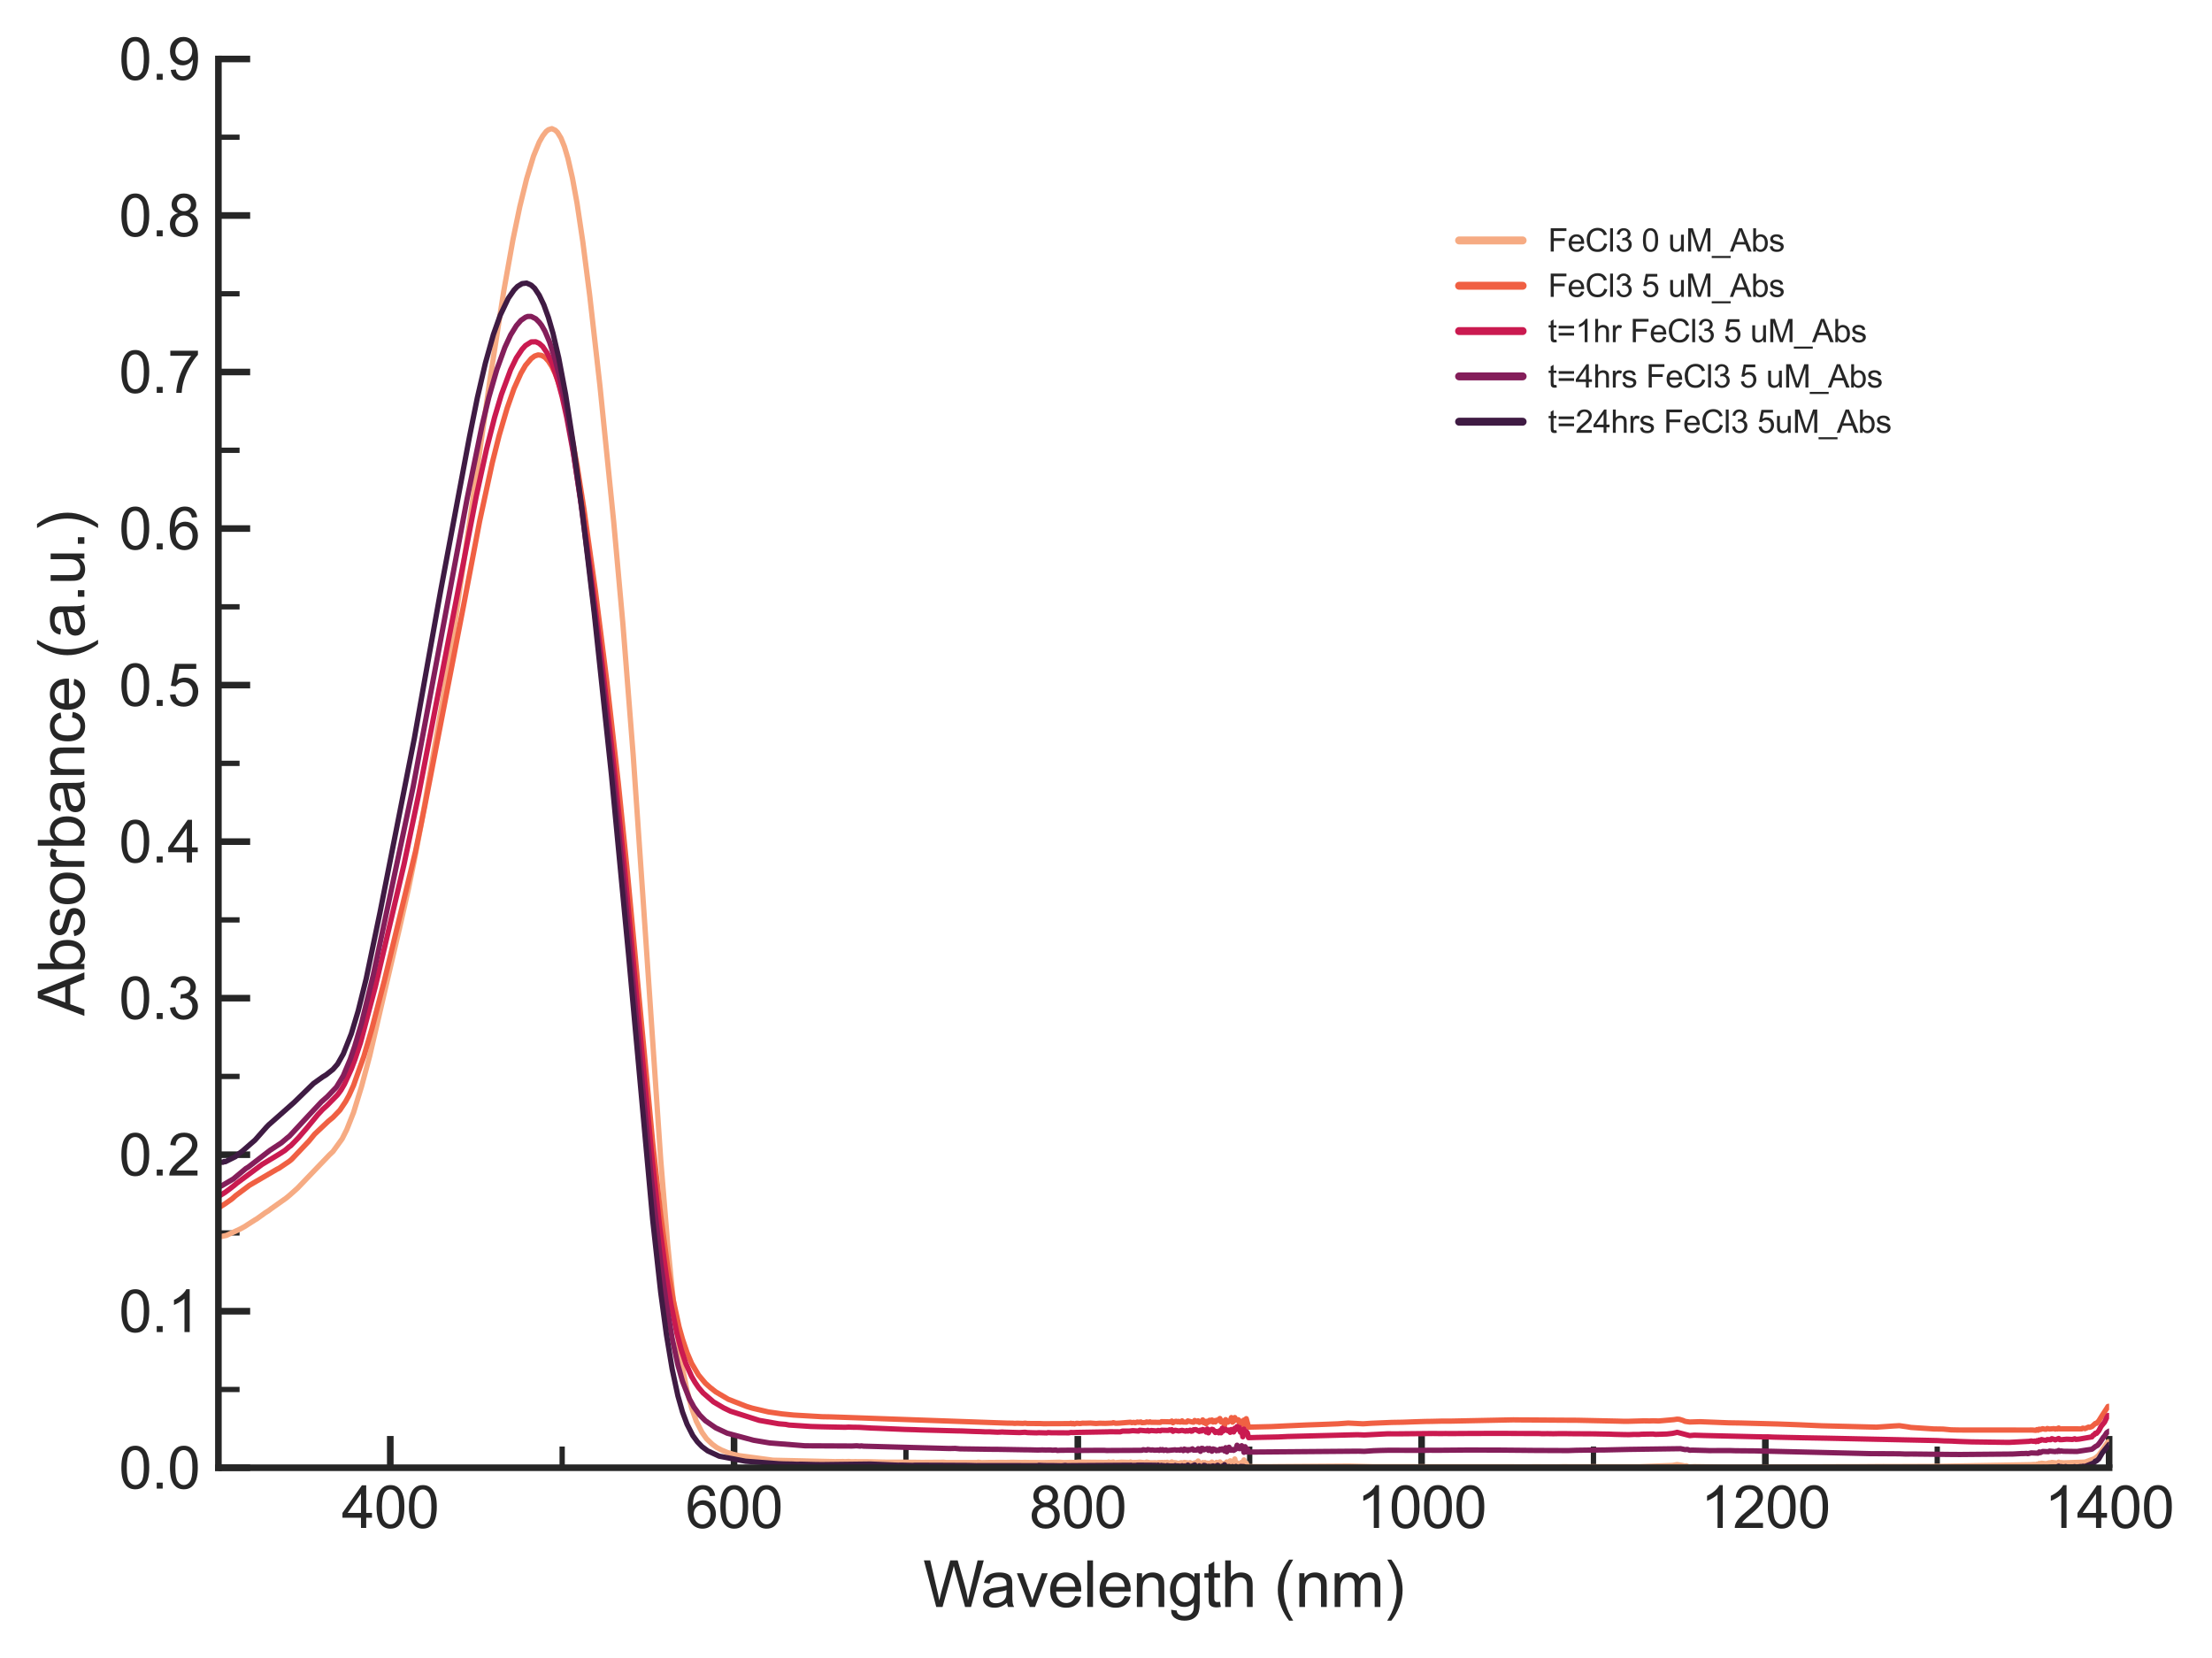 <?xml version="1.0" encoding="utf-8" standalone="no"?>
<!DOCTYPE svg PUBLIC "-//W3C//DTD SVG 1.1//EN"
  "http://www.w3.org/Graphics/SVG/1.1/DTD/svg11.dtd">
<svg xmlns:xlink="http://www.w3.org/1999/xlink" width="417.805pt" height="313.27pt" viewBox="0 0 417.805 313.27" xmlns="http://www.w3.org/2000/svg" version="1.1">
 <defs>
  <style type="text/css">*{stroke-linejoin: round; stroke-linecap: butt}</style>
 </defs>
 <g id="figure_1">
  <g id="patch_1">
   <path d="M 0 313.27 
L 417.805 313.27 
L 417.805 0 
L 0 0 
z
" style="fill: #ffffff"/>
  </g>
  <g id="axes_1">
   <g id="patch_2">
    <path d="M 41.251 277.249 
L 398.371 277.249 
L 398.371 11.137 
L 41.251 11.137 
z
" style="fill: #ffffff"/>
   </g>
   <g id="matplotlib.axis_1">
    <g id="xtick_1">
     <g id="line2d_1">
      <defs>
       <path id="mcf32dcc761" d="M 0 0 
L 0 -6 
" style="stroke: #262626; stroke-width: 1.25"/>
      </defs>
      <g>
       <use xlink:href="#mcf32dcc761" x="73.717" y="277.249" style="fill: #262626; stroke: #262626; stroke-width: 1.25"/>
      </g>
     </g>
     <g id="text_1">
      <!-- 400 -->
      <g style="fill: #262626" transform="translate(64.541 288.622) scale(0.11 -0.11)">
       <defs>
        <path id="ArialMT-34" d="M 2069 0 
L 2069 1097 
L 81 1097 
L 81 1613 
L 2172 4581 
L 2631 4581 
L 2631 1613 
L 3250 1613 
L 3250 1097 
L 2631 1097 
L 2631 0 
L 2069 0 
z
M 2069 1613 
L 2069 3678 
L 634 1613 
L 2069 1613 
z
" transform="scale(0.016)"/>
        <path id="ArialMT-30" d="M 266 2259 
Q 266 3072 433 3567 
Q 600 4063 929 4331 
Q 1259 4600 1759 4600 
Q 2128 4600 2406 4451 
Q 2684 4303 2865 4023 
Q 3047 3744 3150 3342 
Q 3253 2941 3253 2259 
Q 3253 1453 3087 958 
Q 2922 463 2592 192 
Q 2263 -78 1759 -78 
Q 1097 -78 719 397 
Q 266 969 266 2259 
z
M 844 2259 
Q 844 1131 1108 757 
Q 1372 384 1759 384 
Q 2147 384 2411 759 
Q 2675 1134 2675 2259 
Q 2675 3391 2411 3762 
Q 2147 4134 1753 4134 
Q 1366 4134 1134 3806 
Q 844 3388 844 2259 
z
" transform="scale(0.016)"/>
       </defs>
       <use xlink:href="#ArialMT-34"/>
       <use xlink:href="#ArialMT-30" x="55.615"/>
       <use xlink:href="#ArialMT-30" x="111.23"/>
      </g>
     </g>
    </g>
    <g id="xtick_2">
     <g id="line2d_2">
      <g>
       <use xlink:href="#mcf32dcc761" x="138.648" y="277.249" style="fill: #262626; stroke: #262626; stroke-width: 1.25"/>
      </g>
     </g>
     <g id="text_2">
      <!-- 600 -->
      <g style="fill: #262626" transform="translate(129.472 288.622) scale(0.11 -0.11)">
       <defs>
        <path id="ArialMT-36" d="M 3184 3459 
L 2625 3416 
Q 2550 3747 2413 3897 
Q 2184 4138 1850 4138 
Q 1581 4138 1378 3988 
Q 1113 3794 959 3422 
Q 806 3050 800 2363 
Q 1003 2672 1297 2822 
Q 1591 2972 1913 2972 
Q 2475 2972 2870 2558 
Q 3266 2144 3266 1488 
Q 3266 1056 3080 686 
Q 2894 316 2569 119 
Q 2244 -78 1831 -78 
Q 1128 -78 684 439 
Q 241 956 241 2144 
Q 241 3472 731 4075 
Q 1159 4600 1884 4600 
Q 2425 4600 2770 4297 
Q 3116 3994 3184 3459 
z
M 888 1484 
Q 888 1194 1011 928 
Q 1134 663 1356 523 
Q 1578 384 1822 384 
Q 2178 384 2434 671 
Q 2691 959 2691 1453 
Q 2691 1928 2437 2201 
Q 2184 2475 1800 2475 
Q 1419 2475 1153 2201 
Q 888 1928 888 1484 
z
" transform="scale(0.016)"/>
       </defs>
       <use xlink:href="#ArialMT-36"/>
       <use xlink:href="#ArialMT-30" x="55.615"/>
       <use xlink:href="#ArialMT-30" x="111.23"/>
      </g>
     </g>
    </g>
    <g id="xtick_3">
     <g id="line2d_3">
      <g>
       <use xlink:href="#mcf32dcc761" x="203.579" y="277.249" style="fill: #262626; stroke: #262626; stroke-width: 1.25"/>
      </g>
     </g>
     <g id="text_3">
      <!-- 800 -->
      <g style="fill: #262626" transform="translate(194.403 288.622) scale(0.11 -0.11)">
       <defs>
        <path id="ArialMT-38" d="M 1131 2484 
Q 781 2613 612 2850 
Q 444 3088 444 3419 
Q 444 3919 803 4259 
Q 1163 4600 1759 4600 
Q 2359 4600 2725 4251 
Q 3091 3903 3091 3403 
Q 3091 3084 2923 2848 
Q 2756 2613 2416 2484 
Q 2838 2347 3058 2040 
Q 3278 1734 3278 1309 
Q 3278 722 2862 322 
Q 2447 -78 1769 -78 
Q 1091 -78 675 323 
Q 259 725 259 1325 
Q 259 1772 486 2073 
Q 713 2375 1131 2484 
z
M 1019 3438 
Q 1019 3113 1228 2906 
Q 1438 2700 1772 2700 
Q 2097 2700 2305 2904 
Q 2513 3109 2513 3406 
Q 2513 3716 2298 3927 
Q 2084 4138 1766 4138 
Q 1444 4138 1231 3931 
Q 1019 3725 1019 3438 
z
M 838 1322 
Q 838 1081 952 856 
Q 1066 631 1291 507 
Q 1516 384 1775 384 
Q 2178 384 2440 643 
Q 2703 903 2703 1303 
Q 2703 1709 2433 1975 
Q 2163 2241 1756 2241 
Q 1359 2241 1098 1978 
Q 838 1716 838 1322 
z
" transform="scale(0.016)"/>
       </defs>
       <use xlink:href="#ArialMT-38"/>
       <use xlink:href="#ArialMT-30" x="55.615"/>
       <use xlink:href="#ArialMT-30" x="111.23"/>
      </g>
     </g>
    </g>
    <g id="xtick_4">
     <g id="line2d_4">
      <g>
       <use xlink:href="#mcf32dcc761" x="268.509" y="277.249" style="fill: #262626; stroke: #262626; stroke-width: 1.25"/>
      </g>
     </g>
     <g id="text_4">
      <!-- 1000 -->
      <g style="fill: #262626" transform="translate(256.275 288.622) scale(0.11 -0.11)">
       <defs>
        <path id="ArialMT-31" d="M 2384 0 
L 1822 0 
L 1822 3584 
Q 1619 3391 1289 3197 
Q 959 3003 697 2906 
L 697 3450 
Q 1169 3672 1522 3987 
Q 1875 4303 2022 4600 
L 2384 4600 
L 2384 0 
z
" transform="scale(0.016)"/>
       </defs>
       <use xlink:href="#ArialMT-31"/>
       <use xlink:href="#ArialMT-30" x="55.615"/>
       <use xlink:href="#ArialMT-30" x="111.23"/>
       <use xlink:href="#ArialMT-30" x="166.846"/>
      </g>
     </g>
    </g>
    <g id="xtick_5">
     <g id="line2d_5">
      <g>
       <use xlink:href="#mcf32dcc761" x="333.44" y="277.249" style="fill: #262626; stroke: #262626; stroke-width: 1.25"/>
      </g>
     </g>
     <g id="text_5">
      <!-- 1200 -->
      <g style="fill: #262626" transform="translate(321.206 288.622) scale(0.11 -0.11)">
       <defs>
        <path id="ArialMT-32" d="M 3222 541 
L 3222 0 
L 194 0 
Q 188 203 259 391 
Q 375 700 629 1000 
Q 884 1300 1366 1694 
Q 2113 2306 2375 2664 
Q 2638 3022 2638 3341 
Q 2638 3675 2398 3904 
Q 2159 4134 1775 4134 
Q 1369 4134 1125 3890 
Q 881 3647 878 3216 
L 300 3275 
Q 359 3922 746 4261 
Q 1134 4600 1788 4600 
Q 2447 4600 2831 4234 
Q 3216 3869 3216 3328 
Q 3216 3053 3103 2787 
Q 2991 2522 2730 2228 
Q 2469 1934 1863 1422 
Q 1356 997 1212 845 
Q 1069 694 975 541 
L 3222 541 
z
" transform="scale(0.016)"/>
       </defs>
       <use xlink:href="#ArialMT-31"/>
       <use xlink:href="#ArialMT-32" x="55.615"/>
       <use xlink:href="#ArialMT-30" x="111.23"/>
       <use xlink:href="#ArialMT-30" x="166.846"/>
      </g>
     </g>
    </g>
    <g id="xtick_6">
     <g id="line2d_6">
      <g>
       <use xlink:href="#mcf32dcc761" x="398.371" y="277.249" style="fill: #262626; stroke: #262626; stroke-width: 1.25"/>
      </g>
     </g>
     <g id="text_6">
      <!-- 1400 -->
      <g style="fill: #262626" transform="translate(386.137 288.622) scale(0.11 -0.11)">
       <use xlink:href="#ArialMT-31"/>
       <use xlink:href="#ArialMT-34" x="55.615"/>
       <use xlink:href="#ArialMT-30" x="111.23"/>
       <use xlink:href="#ArialMT-30" x="166.846"/>
      </g>
     </g>
    </g>
    <g id="xtick_7">
     <g id="line2d_7">
      <defs>
       <path id="mcc8da23675" d="M 0 0 
L 0 -4 
" style="stroke: #262626"/>
      </defs>
      <g>
       <use xlink:href="#mcc8da23675" x="106.182" y="277.249" style="fill: #262626; stroke: #262626"/>
      </g>
     </g>
    </g>
    <g id="xtick_8">
     <g id="line2d_8">
      <g>
       <use xlink:href="#mcc8da23675" x="171.113" y="277.249" style="fill: #262626; stroke: #262626"/>
      </g>
     </g>
    </g>
    <g id="xtick_9">
     <g id="line2d_9">
      <g>
       <use xlink:href="#mcc8da23675" x="236.044" y="277.249" style="fill: #262626; stroke: #262626"/>
      </g>
     </g>
    </g>
    <g id="xtick_10">
     <g id="line2d_10">
      <g>
       <use xlink:href="#mcc8da23675" x="300.975" y="277.249" style="fill: #262626; stroke: #262626"/>
      </g>
     </g>
    </g>
    <g id="xtick_11">
     <g id="line2d_11">
      <g>
       <use xlink:href="#mcc8da23675" x="365.906" y="277.249" style="fill: #262626; stroke: #262626"/>
      </g>
     </g>
    </g>
    <g id="text_7">
     <!-- Wavelength (nm) -->
     <g style="fill: #262626" transform="translate(174.357 303.544) scale(0.12 -0.12)">
      <defs>
       <path id="ArialMT-57" d="M 1294 0 
L 78 4581 
L 700 4581 
L 1397 1578 
Q 1509 1106 1591 641 
Q 1766 1375 1797 1488 
L 2669 4581 
L 3400 4581 
L 4056 2263 
Q 4303 1400 4413 641 
Q 4500 1075 4641 1638 
L 5359 4581 
L 5969 4581 
L 4713 0 
L 4128 0 
L 3163 3491 
Q 3041 3928 3019 4028 
Q 2947 3713 2884 3491 
L 1913 0 
L 1294 0 
z
" transform="scale(0.016)"/>
       <path id="ArialMT-61" d="M 2588 409 
Q 2275 144 1986 34 
Q 1697 -75 1366 -75 
Q 819 -75 525 192 
Q 231 459 231 875 
Q 231 1119 342 1320 
Q 453 1522 633 1644 
Q 813 1766 1038 1828 
Q 1203 1872 1538 1913 
Q 2219 1994 2541 2106 
Q 2544 2222 2544 2253 
Q 2544 2597 2384 2738 
Q 2169 2928 1744 2928 
Q 1347 2928 1158 2789 
Q 969 2650 878 2297 
L 328 2372 
Q 403 2725 575 2942 
Q 747 3159 1072 3276 
Q 1397 3394 1825 3394 
Q 2250 3394 2515 3294 
Q 2781 3194 2906 3042 
Q 3031 2891 3081 2659 
Q 3109 2516 3109 2141 
L 3109 1391 
Q 3109 606 3145 398 
Q 3181 191 3288 0 
L 2700 0 
Q 2613 175 2588 409 
z
M 2541 1666 
Q 2234 1541 1622 1453 
Q 1275 1403 1131 1340 
Q 988 1278 909 1158 
Q 831 1038 831 891 
Q 831 666 1001 516 
Q 1172 366 1500 366 
Q 1825 366 2078 508 
Q 2331 650 2450 897 
Q 2541 1088 2541 1459 
L 2541 1666 
z
" transform="scale(0.016)"/>
       <path id="ArialMT-76" d="M 1344 0 
L 81 3319 
L 675 3319 
L 1388 1331 
Q 1503 1009 1600 663 
Q 1675 925 1809 1294 
L 2547 3319 
L 3125 3319 
L 1869 0 
L 1344 0 
z
" transform="scale(0.016)"/>
       <path id="ArialMT-65" d="M 2694 1069 
L 3275 997 
Q 3138 488 2766 206 
Q 2394 -75 1816 -75 
Q 1088 -75 661 373 
Q 234 822 234 1631 
Q 234 2469 665 2931 
Q 1097 3394 1784 3394 
Q 2450 3394 2872 2941 
Q 3294 2488 3294 1666 
Q 3294 1616 3291 1516 
L 816 1516 
Q 847 969 1125 678 
Q 1403 388 1819 388 
Q 2128 388 2347 550 
Q 2566 713 2694 1069 
z
M 847 1978 
L 2700 1978 
Q 2663 2397 2488 2606 
Q 2219 2931 1791 2931 
Q 1403 2931 1139 2672 
Q 875 2413 847 1978 
z
" transform="scale(0.016)"/>
       <path id="ArialMT-6c" d="M 409 0 
L 409 4581 
L 972 4581 
L 972 0 
L 409 0 
z
" transform="scale(0.016)"/>
       <path id="ArialMT-6e" d="M 422 0 
L 422 3319 
L 928 3319 
L 928 2847 
Q 1294 3394 1984 3394 
Q 2284 3394 2536 3286 
Q 2788 3178 2913 3003 
Q 3038 2828 3088 2588 
Q 3119 2431 3119 2041 
L 3119 0 
L 2556 0 
L 2556 2019 
Q 2556 2363 2490 2533 
Q 2425 2703 2258 2804 
Q 2091 2906 1866 2906 
Q 1506 2906 1245 2678 
Q 984 2450 984 1813 
L 984 0 
L 422 0 
z
" transform="scale(0.016)"/>
       <path id="ArialMT-67" d="M 319 -275 
L 866 -356 
Q 900 -609 1056 -725 
Q 1266 -881 1628 -881 
Q 2019 -881 2231 -725 
Q 2444 -569 2519 -288 
Q 2563 -116 2559 434 
Q 2191 0 1641 0 
Q 956 0 581 494 
Q 206 988 206 1678 
Q 206 2153 378 2554 
Q 550 2956 876 3175 
Q 1203 3394 1644 3394 
Q 2231 3394 2613 2919 
L 2613 3319 
L 3131 3319 
L 3131 450 
Q 3131 -325 2973 -648 
Q 2816 -972 2473 -1159 
Q 2131 -1347 1631 -1347 
Q 1038 -1347 672 -1080 
Q 306 -813 319 -275 
z
M 784 1719 
Q 784 1066 1043 766 
Q 1303 466 1694 466 
Q 2081 466 2343 764 
Q 2606 1063 2606 1700 
Q 2606 2309 2336 2618 
Q 2066 2928 1684 2928 
Q 1309 2928 1046 2623 
Q 784 2319 784 1719 
z
" transform="scale(0.016)"/>
       <path id="ArialMT-74" d="M 1650 503 
L 1731 6 
Q 1494 -44 1306 -44 
Q 1000 -44 831 53 
Q 663 150 594 308 
Q 525 466 525 972 
L 525 2881 
L 113 2881 
L 113 3319 
L 525 3319 
L 525 4141 
L 1084 4478 
L 1084 3319 
L 1650 3319 
L 1650 2881 
L 1084 2881 
L 1084 941 
Q 1084 700 1114 631 
Q 1144 563 1211 522 
Q 1278 481 1403 481 
Q 1497 481 1650 503 
z
" transform="scale(0.016)"/>
       <path id="ArialMT-68" d="M 422 0 
L 422 4581 
L 984 4581 
L 984 2938 
Q 1378 3394 1978 3394 
Q 2347 3394 2619 3248 
Q 2891 3103 3008 2847 
Q 3125 2591 3125 2103 
L 3125 0 
L 2563 0 
L 2563 2103 
Q 2563 2525 2380 2717 
Q 2197 2909 1863 2909 
Q 1613 2909 1392 2779 
Q 1172 2650 1078 2428 
Q 984 2206 984 1816 
L 984 0 
L 422 0 
z
" transform="scale(0.016)"/>
       <path id="ArialMT-20" transform="scale(0.016)"/>
       <path id="ArialMT-28" d="M 1497 -1347 
Q 1031 -759 709 28 
Q 388 816 388 1659 
Q 388 2403 628 3084 
Q 909 3875 1497 4659 
L 1900 4659 
Q 1522 4009 1400 3731 
Q 1209 3300 1100 2831 
Q 966 2247 966 1656 
Q 966 153 1900 -1347 
L 1497 -1347 
z
" transform="scale(0.016)"/>
       <path id="ArialMT-6d" d="M 422 0 
L 422 3319 
L 925 3319 
L 925 2853 
Q 1081 3097 1340 3245 
Q 1600 3394 1931 3394 
Q 2300 3394 2536 3241 
Q 2772 3088 2869 2813 
Q 3263 3394 3894 3394 
Q 4388 3394 4653 3120 
Q 4919 2847 4919 2278 
L 4919 0 
L 4359 0 
L 4359 2091 
Q 4359 2428 4304 2576 
Q 4250 2725 4106 2815 
Q 3963 2906 3769 2906 
Q 3419 2906 3187 2673 
Q 2956 2441 2956 1928 
L 2956 0 
L 2394 0 
L 2394 2156 
Q 2394 2531 2256 2718 
Q 2119 2906 1806 2906 
Q 1569 2906 1367 2781 
Q 1166 2656 1075 2415 
Q 984 2175 984 1722 
L 984 0 
L 422 0 
z
" transform="scale(0.016)"/>
       <path id="ArialMT-29" d="M 791 -1347 
L 388 -1347 
Q 1322 153 1322 1656 
Q 1322 2244 1188 2822 
Q 1081 3291 891 3722 
Q 769 4003 388 4659 
L 791 4659 
Q 1378 3875 1659 3084 
Q 1900 2403 1900 1659 
Q 1900 816 1576 28 
Q 1253 -759 791 -1347 
z
" transform="scale(0.016)"/>
      </defs>
      <use xlink:href="#ArialMT-57"/>
      <use xlink:href="#ArialMT-61" x="90.635"/>
      <use xlink:href="#ArialMT-76" x="146.25"/>
      <use xlink:href="#ArialMT-65" x="196.25"/>
      <use xlink:href="#ArialMT-6c" x="251.865"/>
      <use xlink:href="#ArialMT-65" x="274.082"/>
      <use xlink:href="#ArialMT-6e" x="329.697"/>
      <use xlink:href="#ArialMT-67" x="385.312"/>
      <use xlink:href="#ArialMT-74" x="440.928"/>
      <use xlink:href="#ArialMT-68" x="468.711"/>
      <use xlink:href="#ArialMT-20" x="524.326"/>
      <use xlink:href="#ArialMT-28" x="552.109"/>
      <use xlink:href="#ArialMT-6e" x="585.41"/>
      <use xlink:href="#ArialMT-6d" x="641.025"/>
      <use xlink:href="#ArialMT-29" x="724.326"/>
     </g>
    </g>
   </g>
   <g id="matplotlib.axis_2">
    <g id="ytick_1">
     <g id="line2d_12">
      <defs>
       <path id="m4f695e20c9" d="M 0 0 
L 6 0 
" style="stroke: #262626; stroke-width: 1.25"/>
      </defs>
      <g>
       <use xlink:href="#m4f695e20c9" x="41.251" y="277.249" style="fill: #262626; stroke: #262626; stroke-width: 1.25"/>
      </g>
     </g>
     <g id="text_8">
      <!-- 0.0 -->
      <g style="fill: #262626" transform="translate(22.461 281.186) scale(0.11 -0.11)">
       <defs>
        <path id="ArialMT-2e" d="M 581 0 
L 581 641 
L 1222 641 
L 1222 0 
L 581 0 
z
" transform="scale(0.016)"/>
       </defs>
       <use xlink:href="#ArialMT-30"/>
       <use xlink:href="#ArialMT-2e" x="55.615"/>
       <use xlink:href="#ArialMT-30" x="83.398"/>
      </g>
     </g>
    </g>
    <g id="ytick_2">
     <g id="line2d_13">
      <g>
       <use xlink:href="#m4f695e20c9" x="41.251" y="247.681" style="fill: #262626; stroke: #262626; stroke-width: 1.25"/>
      </g>
     </g>
     <g id="text_9">
      <!-- 0.1 -->
      <g style="fill: #262626" transform="translate(22.461 251.618) scale(0.11 -0.11)">
       <use xlink:href="#ArialMT-30"/>
       <use xlink:href="#ArialMT-2e" x="55.615"/>
       <use xlink:href="#ArialMT-31" x="83.398"/>
      </g>
     </g>
    </g>
    <g id="ytick_3">
     <g id="line2d_14">
      <g>
       <use xlink:href="#m4f695e20c9" x="41.251" y="218.113" style="fill: #262626; stroke: #262626; stroke-width: 1.25"/>
      </g>
     </g>
     <g id="text_10">
      <!-- 0.2 -->
      <g style="fill: #262626" transform="translate(22.461 222.05) scale(0.11 -0.11)">
       <use xlink:href="#ArialMT-30"/>
       <use xlink:href="#ArialMT-2e" x="55.615"/>
       <use xlink:href="#ArialMT-32" x="83.398"/>
      </g>
     </g>
    </g>
    <g id="ytick_4">
     <g id="line2d_15">
      <g>
       <use xlink:href="#m4f695e20c9" x="41.251" y="188.545" style="fill: #262626; stroke: #262626; stroke-width: 1.25"/>
      </g>
     </g>
     <g id="text_11">
      <!-- 0.3 -->
      <g style="fill: #262626" transform="translate(22.461 192.482) scale(0.11 -0.11)">
       <defs>
        <path id="ArialMT-33" d="M 269 1209 
L 831 1284 
Q 928 806 1161 595 
Q 1394 384 1728 384 
Q 2125 384 2398 659 
Q 2672 934 2672 1341 
Q 2672 1728 2419 1979 
Q 2166 2231 1775 2231 
Q 1616 2231 1378 2169 
L 1441 2663 
Q 1497 2656 1531 2656 
Q 1891 2656 2178 2843 
Q 2466 3031 2466 3422 
Q 2466 3731 2256 3934 
Q 2047 4138 1716 4138 
Q 1388 4138 1169 3931 
Q 950 3725 888 3313 
L 325 3413 
Q 428 3978 793 4289 
Q 1159 4600 1703 4600 
Q 2078 4600 2393 4439 
Q 2709 4278 2876 4000 
Q 3044 3722 3044 3409 
Q 3044 3113 2884 2869 
Q 2725 2625 2413 2481 
Q 2819 2388 3044 2092 
Q 3269 1797 3269 1353 
Q 3269 753 2831 336 
Q 2394 -81 1725 -81 
Q 1122 -81 723 278 
Q 325 638 269 1209 
z
" transform="scale(0.016)"/>
       </defs>
       <use xlink:href="#ArialMT-30"/>
       <use xlink:href="#ArialMT-2e" x="55.615"/>
       <use xlink:href="#ArialMT-33" x="83.398"/>
      </g>
     </g>
    </g>
    <g id="ytick_5">
     <g id="line2d_16">
      <g>
       <use xlink:href="#m4f695e20c9" x="41.251" y="158.977" style="fill: #262626; stroke: #262626; stroke-width: 1.25"/>
      </g>
     </g>
     <g id="text_12">
      <!-- 0.4 -->
      <g style="fill: #262626" transform="translate(22.461 162.914) scale(0.11 -0.11)">
       <use xlink:href="#ArialMT-30"/>
       <use xlink:href="#ArialMT-2e" x="55.615"/>
       <use xlink:href="#ArialMT-34" x="83.398"/>
      </g>
     </g>
    </g>
    <g id="ytick_6">
     <g id="line2d_17">
      <g>
       <use xlink:href="#m4f695e20c9" x="41.251" y="129.409" style="fill: #262626; stroke: #262626; stroke-width: 1.25"/>
      </g>
     </g>
     <g id="text_13">
      <!-- 0.5 -->
      <g style="fill: #262626" transform="translate(22.461 133.346) scale(0.11 -0.11)">
       <defs>
        <path id="ArialMT-35" d="M 266 1200 
L 856 1250 
Q 922 819 1161 601 
Q 1400 384 1738 384 
Q 2144 384 2425 690 
Q 2706 997 2706 1503 
Q 2706 1984 2436 2262 
Q 2166 2541 1728 2541 
Q 1456 2541 1237 2417 
Q 1019 2294 894 2097 
L 366 2166 
L 809 4519 
L 3088 4519 
L 3088 3981 
L 1259 3981 
L 1013 2750 
Q 1425 3038 1878 3038 
Q 2478 3038 2890 2622 
Q 3303 2206 3303 1553 
Q 3303 931 2941 478 
Q 2500 -78 1738 -78 
Q 1113 -78 717 272 
Q 322 622 266 1200 
z
" transform="scale(0.016)"/>
       </defs>
       <use xlink:href="#ArialMT-30"/>
       <use xlink:href="#ArialMT-2e" x="55.615"/>
       <use xlink:href="#ArialMT-35" x="83.398"/>
      </g>
     </g>
    </g>
    <g id="ytick_7">
     <g id="line2d_18">
      <g>
       <use xlink:href="#m4f695e20c9" x="41.251" y="99.841" style="fill: #262626; stroke: #262626; stroke-width: 1.25"/>
      </g>
     </g>
     <g id="text_14">
      <!-- 0.6 -->
      <g style="fill: #262626" transform="translate(22.461 103.778) scale(0.11 -0.11)">
       <use xlink:href="#ArialMT-30"/>
       <use xlink:href="#ArialMT-2e" x="55.615"/>
       <use xlink:href="#ArialMT-36" x="83.398"/>
      </g>
     </g>
    </g>
    <g id="ytick_8">
     <g id="line2d_19">
      <g>
       <use xlink:href="#m4f695e20c9" x="41.251" y="70.273" style="fill: #262626; stroke: #262626; stroke-width: 1.25"/>
      </g>
     </g>
     <g id="text_15">
      <!-- 0.7 -->
      <g style="fill: #262626" transform="translate(22.461 74.21) scale(0.11 -0.11)">
       <defs>
        <path id="ArialMT-37" d="M 303 3981 
L 303 4522 
L 3269 4522 
L 3269 4084 
Q 2831 3619 2401 2847 
Q 1972 2075 1738 1259 
Q 1569 684 1522 0 
L 944 0 
Q 953 541 1156 1306 
Q 1359 2072 1739 2783 
Q 2119 3494 2547 3981 
L 303 3981 
z
" transform="scale(0.016)"/>
       </defs>
       <use xlink:href="#ArialMT-30"/>
       <use xlink:href="#ArialMT-2e" x="55.615"/>
       <use xlink:href="#ArialMT-37" x="83.398"/>
      </g>
     </g>
    </g>
    <g id="ytick_9">
     <g id="line2d_20">
      <g>
       <use xlink:href="#m4f695e20c9" x="41.251" y="40.705" style="fill: #262626; stroke: #262626; stroke-width: 1.25"/>
      </g>
     </g>
     <g id="text_16">
      <!-- 0.8 -->
      <g style="fill: #262626" transform="translate(22.461 44.642) scale(0.11 -0.11)">
       <use xlink:href="#ArialMT-30"/>
       <use xlink:href="#ArialMT-2e" x="55.615"/>
       <use xlink:href="#ArialMT-38" x="83.398"/>
      </g>
     </g>
    </g>
    <g id="ytick_10">
     <g id="line2d_21">
      <g>
       <use xlink:href="#m4f695e20c9" x="41.251" y="11.137" style="fill: #262626; stroke: #262626; stroke-width: 1.25"/>
      </g>
     </g>
     <g id="text_17">
      <!-- 0.9 -->
      <g style="fill: #262626" transform="translate(22.461 15.074) scale(0.11 -0.11)">
       <defs>
        <path id="ArialMT-39" d="M 350 1059 
L 891 1109 
Q 959 728 1153 556 
Q 1347 384 1650 384 
Q 1909 384 2104 503 
Q 2300 622 2425 820 
Q 2550 1019 2634 1356 
Q 2719 1694 2719 2044 
Q 2719 2081 2716 2156 
Q 2547 1888 2255 1720 
Q 1963 1553 1622 1553 
Q 1053 1553 659 1965 
Q 266 2378 266 3053 
Q 266 3750 677 4175 
Q 1088 4600 1706 4600 
Q 2153 4600 2523 4359 
Q 2894 4119 3086 3673 
Q 3278 3228 3278 2384 
Q 3278 1506 3087 986 
Q 2897 466 2520 194 
Q 2144 -78 1638 -78 
Q 1100 -78 759 220 
Q 419 519 350 1059 
z
M 2653 3081 
Q 2653 3566 2395 3850 
Q 2138 4134 1775 4134 
Q 1400 4134 1122 3828 
Q 844 3522 844 3034 
Q 844 2597 1108 2323 
Q 1372 2050 1759 2050 
Q 2150 2050 2401 2323 
Q 2653 2597 2653 3081 
z
" transform="scale(0.016)"/>
       </defs>
       <use xlink:href="#ArialMT-30"/>
       <use xlink:href="#ArialMT-2e" x="55.615"/>
       <use xlink:href="#ArialMT-39" x="83.398"/>
      </g>
     </g>
    </g>
    <g id="ytick_11">
     <g id="line2d_22">
      <defs>
       <path id="mf263210c40" d="M 0 0 
L 4 0 
" style="stroke: #262626"/>
      </defs>
      <g>
       <use xlink:href="#mf263210c40" x="41.251" y="262.465" style="fill: #262626; stroke: #262626"/>
      </g>
     </g>
    </g>
    <g id="ytick_12">
     <g id="line2d_23">
      <g>
       <use xlink:href="#mf263210c40" x="41.251" y="232.897" style="fill: #262626; stroke: #262626"/>
      </g>
     </g>
    </g>
    <g id="ytick_13">
     <g id="line2d_24">
      <g>
       <use xlink:href="#mf263210c40" x="41.251" y="203.329" style="fill: #262626; stroke: #262626"/>
      </g>
     </g>
    </g>
    <g id="ytick_14">
     <g id="line2d_25">
      <g>
       <use xlink:href="#mf263210c40" x="41.251" y="173.761" style="fill: #262626; stroke: #262626"/>
      </g>
     </g>
    </g>
    <g id="ytick_15">
     <g id="line2d_26">
      <g>
       <use xlink:href="#mf263210c40" x="41.251" y="144.193" style="fill: #262626; stroke: #262626"/>
      </g>
     </g>
    </g>
    <g id="ytick_16">
     <g id="line2d_27">
      <g>
       <use xlink:href="#mf263210c40" x="41.251" y="114.625" style="fill: #262626; stroke: #262626"/>
      </g>
     </g>
    </g>
    <g id="ytick_17">
     <g id="line2d_28">
      <g>
       <use xlink:href="#mf263210c40" x="41.251" y="85.057" style="fill: #262626; stroke: #262626"/>
      </g>
     </g>
    </g>
    <g id="ytick_18">
     <g id="line2d_29">
      <g>
       <use xlink:href="#mf263210c40" x="41.251" y="55.489" style="fill: #262626; stroke: #262626"/>
      </g>
     </g>
    </g>
    <g id="ytick_19">
     <g id="line2d_30">
      <g>
       <use xlink:href="#mf263210c40" x="41.251" y="25.921" style="fill: #262626; stroke: #262626"/>
      </g>
     </g>
    </g>
    <g id="text_18">
     <!-- Absorbance (a.u.) -->
     <g style="fill: #262626" transform="translate(15.936 191.882) rotate(-90) scale(0.12 -0.12)">
      <defs>
       <path id="ArialMT-41" d="M -9 0 
L 1750 4581 
L 2403 4581 
L 4278 0 
L 3588 0 
L 3053 1388 
L 1138 1388 
L 634 0 
L -9 0 
z
M 1313 1881 
L 2866 1881 
L 2388 3150 
Q 2169 3728 2063 4100 
Q 1975 3659 1816 3225 
L 1313 1881 
z
" transform="scale(0.016)"/>
       <path id="ArialMT-62" d="M 941 0 
L 419 0 
L 419 4581 
L 981 4581 
L 981 2947 
Q 1338 3394 1891 3394 
Q 2197 3394 2470 3270 
Q 2744 3147 2920 2923 
Q 3097 2700 3197 2384 
Q 3297 2069 3297 1709 
Q 3297 856 2875 390 
Q 2453 -75 1863 -75 
Q 1275 -75 941 416 
L 941 0 
z
M 934 1684 
Q 934 1088 1097 822 
Q 1363 388 1816 388 
Q 2184 388 2453 708 
Q 2722 1028 2722 1663 
Q 2722 2313 2464 2622 
Q 2206 2931 1841 2931 
Q 1472 2931 1203 2611 
Q 934 2291 934 1684 
z
" transform="scale(0.016)"/>
       <path id="ArialMT-73" d="M 197 991 
L 753 1078 
Q 800 744 1014 566 
Q 1228 388 1613 388 
Q 2000 388 2187 545 
Q 2375 703 2375 916 
Q 2375 1106 2209 1216 
Q 2094 1291 1634 1406 
Q 1016 1563 777 1677 
Q 538 1791 414 1992 
Q 291 2194 291 2438 
Q 291 2659 392 2848 
Q 494 3038 669 3163 
Q 800 3259 1026 3326 
Q 1253 3394 1513 3394 
Q 1903 3394 2198 3281 
Q 2494 3169 2634 2976 
Q 2775 2784 2828 2463 
L 2278 2388 
Q 2241 2644 2061 2787 
Q 1881 2931 1553 2931 
Q 1166 2931 1000 2803 
Q 834 2675 834 2503 
Q 834 2394 903 2306 
Q 972 2216 1119 2156 
Q 1203 2125 1616 2013 
Q 2213 1853 2448 1751 
Q 2684 1650 2818 1456 
Q 2953 1263 2953 975 
Q 2953 694 2789 445 
Q 2625 197 2315 61 
Q 2006 -75 1616 -75 
Q 969 -75 630 194 
Q 291 463 197 991 
z
" transform="scale(0.016)"/>
       <path id="ArialMT-6f" d="M 213 1659 
Q 213 2581 725 3025 
Q 1153 3394 1769 3394 
Q 2453 3394 2887 2945 
Q 3322 2497 3322 1706 
Q 3322 1066 3130 698 
Q 2938 331 2570 128 
Q 2203 -75 1769 -75 
Q 1072 -75 642 372 
Q 213 819 213 1659 
z
M 791 1659 
Q 791 1022 1069 705 
Q 1347 388 1769 388 
Q 2188 388 2466 706 
Q 2744 1025 2744 1678 
Q 2744 2294 2464 2611 
Q 2184 2928 1769 2928 
Q 1347 2928 1069 2612 
Q 791 2297 791 1659 
z
" transform="scale(0.016)"/>
       <path id="ArialMT-72" d="M 416 0 
L 416 3319 
L 922 3319 
L 922 2816 
Q 1116 3169 1280 3281 
Q 1444 3394 1641 3394 
Q 1925 3394 2219 3213 
L 2025 2691 
Q 1819 2813 1613 2813 
Q 1428 2813 1281 2702 
Q 1134 2591 1072 2394 
Q 978 2094 978 1738 
L 978 0 
L 416 0 
z
" transform="scale(0.016)"/>
       <path id="ArialMT-63" d="M 2588 1216 
L 3141 1144 
Q 3050 572 2676 248 
Q 2303 -75 1759 -75 
Q 1078 -75 664 370 
Q 250 816 250 1647 
Q 250 2184 428 2587 
Q 606 2991 970 3192 
Q 1334 3394 1763 3394 
Q 2303 3394 2647 3120 
Q 2991 2847 3088 2344 
L 2541 2259 
Q 2463 2594 2264 2762 
Q 2066 2931 1784 2931 
Q 1359 2931 1093 2626 
Q 828 2322 828 1663 
Q 828 994 1084 691 
Q 1341 388 1753 388 
Q 2084 388 2306 591 
Q 2528 794 2588 1216 
z
" transform="scale(0.016)"/>
       <path id="ArialMT-75" d="M 2597 0 
L 2597 488 
Q 2209 -75 1544 -75 
Q 1250 -75 995 37 
Q 741 150 617 320 
Q 494 491 444 738 
Q 409 903 409 1263 
L 409 3319 
L 972 3319 
L 972 1478 
Q 972 1038 1006 884 
Q 1059 663 1231 536 
Q 1403 409 1656 409 
Q 1909 409 2131 539 
Q 2353 669 2445 892 
Q 2538 1116 2538 1541 
L 2538 3319 
L 3100 3319 
L 3100 0 
L 2597 0 
z
" transform="scale(0.016)"/>
      </defs>
      <use xlink:href="#ArialMT-41"/>
      <use xlink:href="#ArialMT-62" x="66.699"/>
      <use xlink:href="#ArialMT-73" x="122.314"/>
      <use xlink:href="#ArialMT-6f" x="172.314"/>
      <use xlink:href="#ArialMT-72" x="227.93"/>
      <use xlink:href="#ArialMT-62" x="261.23"/>
      <use xlink:href="#ArialMT-61" x="316.846"/>
      <use xlink:href="#ArialMT-6e" x="372.461"/>
      <use xlink:href="#ArialMT-63" x="428.076"/>
      <use xlink:href="#ArialMT-65" x="478.076"/>
      <use xlink:href="#ArialMT-20" x="533.691"/>
      <use xlink:href="#ArialMT-28" x="561.475"/>
      <use xlink:href="#ArialMT-61" x="594.775"/>
      <use xlink:href="#ArialMT-2e" x="650.391"/>
      <use xlink:href="#ArialMT-75" x="678.174"/>
      <use xlink:href="#ArialMT-2e" x="733.789"/>
      <use xlink:href="#ArialMT-29" x="761.572"/>
     </g>
    </g>
   </g>
   <g id="PolyCollection_1"/>
   <g id="PolyCollection_2"/>
   <g id="PolyCollection_3"/>
   <g id="PolyCollection_4"/>
   <g id="PolyCollection_5"/>
   <g id="line2d_31">
    <path d="M 41.468 233.633 
L 42.766 233.363 
L 45.364 232.151 
L 46.229 231.678 
L 46.879 231.252 
L 48.177 230.425 
L 48.61 230.16 
L 50.125 229.066 
L 50.774 228.659 
L 51.207 228.326 
L 54.021 226.334 
L 54.67 225.801 
L 56.185 224.449 
L 62.246 218.123 
L 62.895 217.51 
L 64.626 215.116 
L 65.492 213.392 
L 66.791 210.113 
L 68.306 205.18 
L 69.821 199.5 
L 72.851 186.466 
L 75.448 175.38 
L 77.18 167.763 
L 78.262 162.478 
L 79.56 155.69 
L 83.456 133.185 
L 85.837 118.178 
L 88.651 98.97 
L 92.547 71.682 
L 95.144 55.028 
L 96.875 45.334 
L 98.174 39.075 
L 99.473 33.771 
L 100.771 29.482 
L 101.853 26.84 
L 102.503 25.694 
L 103.152 24.84 
L 103.585 24.504 
L 104.234 24.299 
L 104.884 24.598 
L 105.316 25.02 
L 105.966 26.089 
L 106.615 27.712 
L 107.264 29.893 
L 108.13 33.673 
L 108.996 38.414 
L 110.078 45.637 
L 111.377 55.741 
L 113.325 72.96 
L 115.922 98.623 
L 117.653 117.858 
L 119.601 142.68 
L 121.549 171.087 
L 124.796 219.028 
L 126.094 234.838 
L 127.176 245.681 
L 128.259 254.291 
L 128.908 258.336 
L 129.774 262.689 
L 130.639 265.962 
L 131.505 268.433 
L 132.587 270.554 
L 133.453 271.772 
L 134.535 272.809 
L 135.401 273.439 
L 136.267 273.902 
L 137.349 274.35 
L 138.431 274.689 
L 139.513 274.951 
L 146.006 275.827 
L 157.694 276.092 
L 159.209 276.077 
L 159.642 276.101 
L 160.291 276.064 
L 160.724 276.104 
L 161.59 276.1 
L 164.187 276.113 
L 166.784 276.185 
L 167.434 276.193 
L 170.897 276.202 
L 173.277 276.226 
L 174.143 276.238 
L 178.255 276.209 
L 178.688 276.257 
L 184.532 276.267 
L 184.749 276.197 
L 185.398 276.284 
L 187.129 276.247 
L 187.779 276.26 
L 188.212 276.237 
L 188.861 276.239 
L 189.727 276.247 
L 190.592 276.245 
L 191.025 276.212 
L 192.973 276.252 
L 193.622 276.24 
L 194.488 276.259 
L 195.354 276.26 
L 196.869 276.28 
L 200.116 276.209 
L 200.981 276.273 
L 202.28 276.23 
L 202.929 276.255 
L 203.795 276.175 
L 204.877 276.201 
L 209.206 276.245 
L 209.422 276.161 
L 209.639 276.276 
L 210.288 276.161 
L 210.505 276.327 
L 210.937 276.262 
L 211.803 276.196 
L 213.318 276.242 
L 213.535 276.159 
L 213.751 276.268 
L 214.833 276.241 
L 215.266 276.192 
L 215.915 276.265 
L 216.348 276.284 
L 216.565 276.173 
L 217.214 276.302 
L 218.296 276.301 
L 218.513 276.436 
L 218.729 276.273 
L 219.595 276.251 
L 219.811 276.323 
L 220.028 276.238 
L 220.244 276.311 
L 220.461 276.209 
L 220.677 276.365 
L 221.11 276.285 
L 221.326 276.149 
L 221.543 276.429 
L 221.759 276.28 
L 222.192 276.318 
L 222.408 276.509 
L 223.058 276.29 
L 223.274 276.306 
L 223.491 276.521 
L 223.707 276.24 
L 224.573 276.378 
L 224.789 276.277 
L 225.006 276.69 
L 225.222 276.434 
L 225.655 276.342 
L 225.871 276.281 
L 226.088 276.341 
L 226.304 275.969 
L 226.521 276.395 
L 226.954 276.597 
L 227.17 276.271 
L 227.387 276.406 
L 227.603 276.267 
L 227.819 276.521 
L 228.036 276.367 
L 228.252 276.581 
L 228.469 276.379 
L 228.685 276.418 
L 228.902 276.175 
L 229.118 276.452 
L 229.334 276.913 
L 229.767 276.229 
L 229.984 276.411 
L 230.2 276.35 
L 230.417 276.147 
L 230.633 276.572 
L 230.85 276.427 
L 231.066 276.9 
L 231.282 276.527 
L 231.499 276.439 
L 231.715 276.147 
L 231.932 276.599 
L 232.365 275.933 
L 232.797 276.86 
L 233.23 275.587 
L 233.447 276.556 
L 233.663 276.324 
L 233.88 276.764 
L 234.096 276.501 
L 234.312 276.424 
L 234.529 276.214 
L 234.745 277.082 
L 234.962 275.768 
L 235.178 277.192 
L 235.395 276.381 
L 235.611 276.942 
L 236.044 277.041 
L 239.723 277.045 
L 241.238 277.026 
L 253.575 276.937 
L 254.874 276.928 
L 259.419 277.046 
L 281.063 277.052 
L 287.123 277.061 
L 288.205 277.079 
L 289.72 277.054 
L 294.049 277.071 
L 295.348 277.04 
L 296.646 277.055 
L 309.632 277.056 
L 310.282 277.026 
L 315.909 276.808 
L 316.775 276.653 
L 317.64 276.786 
L 318.29 276.924 
L 318.506 276.868 
L 318.939 277.073 
L 320.021 277.032 
L 326.514 277.123 
L 328.895 277.115 
L 330.41 277.127 
L 334.955 277.088 
L 337.553 277.089 
L 349.024 277.038 
L 350.539 277.042 
L 355.733 277.003 
L 357.248 277.012 
L 365.906 276.977 
L 366.988 276.963 
L 383.437 276.673 
L 384.303 276.625 
L 384.519 276.704 
L 384.736 276.57 
L 384.952 276.677 
L 385.169 276.444 
L 385.385 276.524 
L 385.601 276.389 
L 386.467 276.488 
L 387.117 276.313 
L 387.333 276.35 
L 387.549 276.245 
L 388.632 276.376 
L 388.848 276.183 
L 389.065 276.341 
L 389.281 276.276 
L 389.714 276.327 
L 393.826 276.182 
L 395.558 275.551 
L 395.99 275.242 
L 396.423 274.874 
L 398.155 272.348 
L 398.371 272.333 
L 398.371 272.333 
" clip-path="url(#peafcd59730)" style="fill: none; stroke: #f6ab83; stroke-linecap: round"/>
   </g>
   <g id="line2d_32">
    <path d="M 41.468 228.038 
L 42.55 227.36 
L 43.848 226.44 
L 44.498 225.857 
L 46.446 224.403 
L 47.095 223.91 
L 52.29 220.873 
L 52.722 220.655 
L 54.67 219.337 
L 55.103 218.972 
L 58.35 215.545 
L 59.432 214.23 
L 62.029 211.776 
L 62.895 211.063 
L 64.194 209.708 
L 65.276 208.094 
L 65.925 206.911 
L 66.791 204.995 
L 68.739 199.499 
L 70.254 194.289 
L 72.635 185.092 
L 78.478 160.841 
L 80.21 152.367 
L 87.569 114.332 
L 90.599 98.427 
L 92.98 87.432 
L 94.278 82.259 
L 95.793 77.091 
L 97.092 73.392 
L 98.39 70.518 
L 99.256 69.018 
L 100.338 67.737 
L 100.988 67.255 
L 101.637 67.036 
L 102.286 67.132 
L 102.936 67.499 
L 103.585 68.204 
L 104.234 69.226 
L 104.884 70.607 
L 105.749 73.008 
L 106.615 76.112 
L 107.697 80.905 
L 108.996 87.927 
L 110.294 96.159 
L 112.459 111.603 
L 114.623 128.76 
L 116.788 147.938 
L 118.519 164.975 
L 120.683 188.191 
L 123.281 215.804 
L 124.796 229.607 
L 126.094 239.239 
L 127.176 245.613 
L 128.259 250.624 
L 128.908 252.941 
L 129.774 255.512 
L 130.639 257.537 
L 131.938 259.732 
L 133.237 261.282 
L 134.102 262.058 
L 135.185 262.908 
L 137.565 264.314 
L 141.028 265.67 
L 142.111 266.001 
L 145.141 266.707 
L 146.439 266.89 
L 147.738 267.08 
L 149.902 267.295 
L 155.313 267.612 
L 156.828 267.637 
L 158.127 267.681 
L 158.56 267.694 
L 166.568 267.985 
L 167.001 268 
L 190.376 268.824 
L 191.242 268.827 
L 191.675 268.87 
L 192.107 268.835 
L 193.19 268.876 
L 193.622 268.827 
L 194.055 268.891 
L 196.436 268.898 
L 197.085 268.931 
L 202.063 268.91 
L 202.28 268.844 
L 202.496 268.946 
L 202.713 268.877 
L 202.929 268.973 
L 203.362 268.845 
L 204.011 268.902 
L 204.444 268.835 
L 205.094 268.84 
L 205.959 268.812 
L 207.042 268.893 
L 207.691 268.839 
L 208.773 268.865 
L 210.072 268.812 
L 210.288 268.734 
L 210.721 268.849 
L 211.37 268.823 
L 213.535 268.646 
L 213.751 268.734 
L 214.184 268.672 
L 214.4 268.756 
L 214.833 268.613 
L 215.05 268.67 
L 215.483 268.598 
L 215.699 268.742 
L 216.348 268.696 
L 216.565 268.598 
L 216.998 268.661 
L 217.214 268.574 
L 217.43 268.672 
L 218.08 268.662 
L 219.162 268.686 
L 219.378 268.544 
L 220.461 268.565 
L 221.11 268.585 
L 221.326 268.427 
L 221.543 268.75 
L 221.976 268.487 
L 222.192 268.474 
L 222.408 268.598 
L 222.625 268.493 
L 222.841 268.614 
L 223.058 268.607 
L 223.274 268.392 
L 223.491 268.626 
L 224.14 268.629 
L 224.356 268.398 
L 225.222 268.624 
L 225.439 268.645 
L 225.655 268.317 
L 226.088 268.545 
L 226.304 268.384 
L 226.521 268.678 
L 226.954 268.547 
L 227.17 268.209 
L 227.387 268.747 
L 227.603 268.475 
L 227.819 268.949 
L 228.036 268.458 
L 228.252 268.629 
L 228.469 268.278 
L 228.685 268.506 
L 228.902 268.226 
L 229.118 268.612 
L 229.334 268.349 
L 229.551 268.602 
L 229.767 268.274 
L 229.984 268.309 
L 230.417 267.947 
L 230.633 268.585 
L 230.85 268.561 
L 231.066 268.423 
L 231.282 269.29 
L 231.499 268.16 
L 231.932 268.644 
L 232.148 268.449 
L 232.365 268.432 
L 232.581 267.773 
L 232.797 268.642 
L 233.014 268.446 
L 233.23 267.767 
L 233.447 268.222 
L 233.88 268.173 
L 234.096 268.743 
L 234.312 268.444 
L 234.745 269.066 
L 234.962 268.236 
L 235.178 269.218 
L 235.395 267.978 
L 235.828 269.576 
L 240.156 269.472 
L 242.753 269.348 
L 246.866 269.165 
L 249.679 269.068 
L 252.71 268.948 
L 254.657 268.808 
L 257.471 268.949 
L 258.986 268.848 
L 262.882 268.687 
L 264.83 268.654 
L 265.696 268.623 
L 267.211 268.568 
L 269.159 268.506 
L 270.457 268.488 
L 272.189 268.446 
L 274.137 268.439 
L 285.824 268.201 
L 286.907 268.213 
L 289.937 268.23 
L 294.698 268.265 
L 297.945 268.281 
L 305.52 268.443 
L 306.819 268.48 
L 307.684 268.472 
L 310.498 268.391 
L 311.58 268.408 
L 312.23 268.381 
L 313.312 268.413 
L 316.125 268.166 
L 316.775 268.07 
L 317.208 268.102 
L 317.857 268.299 
L 318.29 268.49 
L 318.723 268.552 
L 319.156 268.609 
L 321.103 268.55 
L 326.514 268.763 
L 328.895 268.799 
L 329.544 268.818 
L 335.821 268.984 
L 339.501 269.12 
L 344.046 269.321 
L 354.435 269.579 
L 357.681 269.36 
L 358.763 269.303 
L 360.278 269.521 
L 360.928 269.634 
L 365.256 269.92 
L 366.988 269.945 
L 368.503 270.089 
L 370.018 270.12 
L 383.221 270.131 
L 383.87 270.123 
L 384.519 270.185 
L 384.736 270.042 
L 384.952 270.159 
L 385.169 269.96 
L 385.385 270.026 
L 385.818 269.872 
L 386.251 269.972 
L 386.467 269.975 
L 386.684 269.834 
L 387.117 269.936 
L 387.982 269.855 
L 388.199 269.95 
L 388.415 269.865 
L 388.632 269.926 
L 388.848 269.738 
L 389.065 269.908 
L 389.497 269.905 
L 390.796 269.902 
L 393.177 269.908 
L 393.393 269.771 
L 393.826 269.859 
L 394.475 269.573 
L 394.692 269.618 
L 395.125 269.466 
L 395.774 268.879 
L 395.99 268.859 
L 396.423 268.399 
L 397.073 267.36 
L 397.938 266.028 
L 398.155 265.67 
L 398.371 265.638 
L 398.371 265.638 
" clip-path="url(#peafcd59730)" style="fill: none; stroke: #f06043; stroke-linecap: round"/>
   </g>
   <g id="line2d_33">
    <path d="M 41.468 225.869 
L 42.117 225.486 
L 42.55 225.208 
L 43.416 224.563 
L 43.848 224.221 
L 44.281 223.886 
L 44.714 223.513 
L 49.476 219.969 
L 52.29 218.275 
L 52.939 217.874 
L 53.805 217.317 
L 54.67 216.579 
L 54.887 216.444 
L 55.536 215.78 
L 56.402 214.878 
L 57.917 213.12 
L 60.081 210.49 
L 60.947 209.565 
L 61.813 208.781 
L 63.761 206.791 
L 64.41 205.912 
L 65.059 204.786 
L 66.358 201.938 
L 67.007 200.223 
L 68.089 196.971 
L 70.903 186.349 
L 76.314 163.267 
L 79.128 149.839 
L 89.949 93.783 
L 91.897 84.833 
L 93.412 78.855 
L 94.711 74.512 
L 96.443 69.849 
L 97.525 67.618 
L 98.607 65.987 
L 99.256 65.268 
L 100.338 64.585 
L 101.204 64.562 
L 101.853 64.867 
L 102.503 65.447 
L 103.368 66.709 
L 104.234 68.527 
L 105.316 71.711 
L 106.182 74.948 
L 107.048 78.866 
L 108.347 85.879 
L 110.078 97.099 
L 112.026 111.565 
L 113.541 123.731 
L 115.922 144.431 
L 117.87 163.149 
L 120.683 192.8 
L 123.064 217.774 
L 124.579 231.539 
L 125.878 241.152 
L 126.744 246.418 
L 127.826 251.75 
L 128.692 255.004 
L 129.557 257.603 
L 130.639 260.02 
L 131.289 261.142 
L 131.938 262.097 
L 132.804 263.117 
L 134.752 264.801 
L 136.7 265.953 
L 137.998 266.578 
L 143.409 268.302 
L 147.089 268.946 
L 148.387 269.056 
L 149.037 269.183 
L 149.902 269.237 
L 153.149 269.453 
L 154.447 269.491 
L 155.963 269.528 
L 159.642 269.606 
L 160.291 269.567 
L 161.157 269.6 
L 162.239 269.61 
L 164.62 269.749 
L 165.486 269.781 
L 170.897 270.01 
L 172.845 270.063 
L 173.71 270.101 
L 180.853 270.29 
L 181.286 270.296 
L 181.718 270.305 
L 183.666 270.381 
L 184.532 270.408 
L 185.181 270.423 
L 186.047 270.466 
L 186.913 270.463 
L 188.428 270.538 
L 189.294 270.493 
L 189.727 270.521 
L 192.54 270.605 
L 193.622 270.541 
L 194.055 270.608 
L 195.787 270.658 
L 196.22 270.626 
L 197.735 270.671 
L 197.951 270.599 
L 198.6 270.644 
L 199.466 270.643 
L 201.847 270.658 
L 202.28 270.581 
L 202.713 270.6 
L 203.362 270.571 
L 209.206 270.466 
L 209.639 270.446 
L 211.587 270.467 
L 212.02 270.327 
L 213.318 270.322 
L 213.967 270.242 
L 215.05 270.324 
L 215.266 270.166 
L 216.565 270.287 
L 216.781 270.177 
L 216.998 270.333 
L 217.43 270.21 
L 218.513 270.301 
L 218.729 270.201 
L 219.162 270.287 
L 219.378 270.165 
L 220.677 270.199 
L 220.893 270.091 
L 221.11 270.168 
L 221.326 270.065 
L 221.543 270.371 
L 221.976 270.168 
L 222.625 270.3 
L 223.274 270.183 
L 223.924 270.343 
L 224.14 270.221 
L 224.356 270.323 
L 224.789 270.151 
L 225.006 270.35 
L 225.222 270.307 
L 225.439 270.076 
L 225.871 270.042 
L 226.304 270.264 
L 226.521 270.386 
L 226.737 270.142 
L 226.954 270.308 
L 227.17 270.022 
L 227.603 270.159 
L 227.819 270.51 
L 228.036 269.925 
L 228.252 270.656 
L 228.469 270.222 
L 228.902 269.984 
L 229.118 270.04 
L 229.551 270.599 
L 229.767 270.401 
L 230.2 270.654 
L 230.417 270.232 
L 230.633 270.648 
L 230.85 269.786 
L 231.066 270.306 
L 231.282 270.044 
L 231.499 269.979 
L 231.932 270.278 
L 232.148 270.114 
L 232.365 270.569 
L 232.581 270.021 
L 232.797 270.401 
L 233.014 270.491 
L 233.23 269.777 
L 233.447 270.051 
L 233.663 269.462 
L 233.88 269.774 
L 234.096 269.646 
L 234.312 270.544 
L 234.529 270.112 
L 234.745 271.398 
L 234.962 269.955 
L 235.178 270.82 
L 235.395 270.409 
L 235.611 270.657 
L 235.828 271.569 
L 237.343 271.521 
L 241.455 271.433 
L 243.186 271.346 
L 256.389 271.009 
L 257.688 271.058 
L 262.016 270.841 
L 263.964 270.845 
L 270.674 270.777 
L 271.972 270.794 
L 273.055 270.785 
L 274.137 270.796 
L 276.734 270.777 
L 279.764 270.767 
L 281.712 270.756 
L 285.175 270.765 
L 286.69 270.777 
L 290.586 270.781 
L 291.235 270.817 
L 292.317 270.807 
L 293.4 270.826 
L 294.265 270.808 
L 295.348 270.8 
L 297.079 270.823 
L 301.191 270.846 
L 302.49 270.875 
L 304.005 270.899 
L 304.871 270.937 
L 306.602 270.979 
L 307.684 270.994 
L 308.55 270.956 
L 309.632 270.957 
L 310.065 270.913 
L 312.23 270.876 
L 312.662 270.944 
L 314.827 270.877 
L 315.909 270.756 
L 316.558 270.618 
L 316.775 270.554 
L 319.156 271.176 
L 320.021 271.1 
L 321.753 271.156 
L 331.06 271.376 
L 331.925 271.396 
L 333.224 271.419 
L 333.873 271.41 
L 334.955 271.462 
L 336.903 271.507 
L 340.799 271.589 
L 345.128 271.667 
L 365.906 272.113 
L 367.204 272.181 
L 368.503 272.21 
L 370.018 272.283 
L 372.399 272.361 
L 378.676 272.449 
L 379.541 272.453 
L 383.221 272.265 
L 383.654 272.192 
L 384.086 272.262 
L 384.303 272.207 
L 384.519 272.32 
L 384.736 272.134 
L 384.952 272.285 
L 385.169 272.022 
L 385.385 272.103 
L 385.601 271.922 
L 386.034 272.031 
L 386.467 272.068 
L 386.684 271.927 
L 387.333 271.955 
L 387.549 271.756 
L 387.982 271.891 
L 388.199 271.988 
L 388.848 271.719 
L 389.065 271.948 
L 389.497 271.936 
L 390.363 271.855 
L 391.012 271.883 
L 391.445 271.909 
L 391.878 271.77 
L 392.095 271.896 
L 392.744 271.833 
L 395.125 271.416 
L 395.341 271.109 
L 395.558 271.021 
L 395.774 270.73 
L 395.99 270.762 
L 396.423 270.264 
L 396.856 269.437 
L 397.506 268.633 
L 397.938 267.73 
L 398.155 267.391 
L 398.371 267.376 
L 398.371 267.376 
" clip-path="url(#peafcd59730)" style="fill: none; stroke: #ca1a50; stroke-linecap: round"/>
   </g>
   <g id="line2d_34">
    <path d="M 41.468 224.165 
L 41.901 223.972 
L 44.065 222.698 
L 46.446 220.717 
L 46.879 220.462 
L 50.991 217.29 
L 53.155 215.87 
L 54.237 214.951 
L 54.67 214.612 
L 58.566 210.417 
L 60.731 208.112 
L 61.813 207.162 
L 63.544 205.351 
L 64.843 203.198 
L 66.141 200.107 
L 67.007 197.593 
L 68.306 193.21 
L 70.47 184.343 
L 78.045 148.586 
L 88.218 94.242 
L 91.032 80.46 
L 92.33 75.061 
L 93.845 69.804 
L 95.36 65.621 
L 96.443 63.281 
L 97.525 61.527 
L 98.39 60.521 
L 99.256 59.926 
L 99.689 59.768 
L 100.338 59.776 
L 101.204 60.219 
L 101.853 60.873 
L 102.286 61.427 
L 102.936 62.566 
L 103.801 64.601 
L 104.884 68.015 
L 105.749 71.441 
L 106.831 76.608 
L 108.13 84.16 
L 109.645 94.464 
L 111.377 107.766 
L 113.541 125.949 
L 115.922 147.719 
L 118.086 169.445 
L 121.333 204.779 
L 123.064 222.965 
L 124.796 238.492 
L 125.878 246.404 
L 126.96 252.833 
L 128.042 257.846 
L 128.908 260.904 
L 130.207 264.216 
L 131.072 265.79 
L 132.155 267.284 
L 133.237 268.371 
L 135.185 269.711 
L 137.349 270.722 
L 142.327 272.054 
L 145.357 272.565 
L 152.067 273.101 
L 160.941 273.142 
L 161.806 273.099 
L 162.456 273.162 
L 162.672 273.113 
L 163.105 273.171 
L 179.338 273.616 
L 180.42 273.59 
L 181.286 273.676 
L 183.883 273.713 
L 187.129 273.763 
L 188.428 273.77 
L 189.943 273.794 
L 193.622 273.859 
L 194.488 273.865 
L 196.003 273.903 
L 196.869 273.879 
L 197.518 273.899 
L 198.384 273.886 
L 198.817 273.937 
L 199.466 273.892 
L 199.683 273.986 
L 200.332 273.947 
L 202.713 273.931 
L 203.579 274.009 
L 203.795 273.925 
L 204.228 273.987 
L 204.877 273.968 
L 208.557 273.954 
L 208.989 273.989 
L 215.699 273.952 
L 215.915 273.839 
L 216.565 273.941 
L 216.781 273.801 
L 217.43 273.912 
L 217.647 273.87 
L 218.08 273.941 
L 218.729 273.907 
L 218.946 273.975 
L 219.162 273.812 
L 219.378 273.922 
L 219.595 273.819 
L 219.811 273.98 
L 220.244 273.866 
L 220.461 273.998 
L 221.976 273.854 
L 222.192 273.926 
L 222.625 273.876 
L 222.841 273.944 
L 223.058 273.791 
L 223.274 273.842 
L 223.491 274.015 
L 223.707 273.722 
L 223.924 273.894 
L 224.14 273.814 
L 224.356 274.018 
L 224.573 273.825 
L 224.789 273.871 
L 225.222 273.677 
L 225.439 273.925 
L 226.088 273.902 
L 226.304 273.648 
L 226.521 273.801 
L 226.737 274.153 
L 226.954 273.586 
L 227.17 273.6 
L 227.387 273.874 
L 228.036 273.614 
L 228.252 273.969 
L 228.469 273.618 
L 228.902 274.133 
L 229.118 273.695 
L 229.551 273.816 
L 229.767 274.04 
L 229.984 273.938 
L 230.2 274.003 
L 230.417 273.733 
L 230.633 273.878 
L 230.85 273.679 
L 231.066 273.796 
L 231.282 274.079 
L 231.499 273.461 
L 231.715 274.257 
L 231.932 273.589 
L 232.148 273.371 
L 232.365 273.923 
L 232.581 273.942 
L 232.797 273.793 
L 233.014 273.97 
L 233.447 273.701 
L 233.663 272.989 
L 233.88 273.537 
L 234.096 273.651 
L 234.312 273.578 
L 234.529 273.083 
L 234.745 273.302 
L 234.962 274.346 
L 235.178 273.274 
L 235.395 274.248 
L 235.611 273.679 
L 235.828 274.291 
L 256.605 274.118 
L 257.688 274.151 
L 259.419 274.027 
L 260.718 273.981 
L 262.233 273.947 
L 263.748 273.949 
L 268.942 273.964 
L 270.024 273.94 
L 271.54 273.949 
L 277.6 273.898 
L 279.548 273.908 
L 281.279 273.909 
L 282.578 273.909 
L 289.937 273.977 
L 296.213 274.003 
L 297.728 273.947 
L 300.975 273.902 
L 302.923 273.893 
L 307.684 273.783 
L 317.424 273.648 
L 318.29 273.824 
L 318.723 273.779 
L 319.156 273.949 
L 319.588 273.918 
L 322.186 273.985 
L 322.835 274.01 
L 326.731 273.999 
L 327.813 274.035 
L 331.492 274.064 
L 350.539 274.516 
L 353.353 274.587 
L 354.651 274.588 
L 358.763 274.614 
L 359.846 274.659 
L 361.144 274.653 
L 368.936 274.74 
L 369.369 274.736 
L 370.018 274.748 
L 380.191 274.657 
L 381.706 274.575 
L 382.355 274.563 
L 382.788 274.536 
L 383.004 274.594 
L 383.654 274.446 
L 384.952 274.496 
L 385.169 274.266 
L 385.385 274.393 
L 385.818 274.172 
L 386.9 274.216 
L 387.117 274.098 
L 388.199 274.207 
L 388.415 274.13 
L 388.632 274.181 
L 388.848 273.984 
L 389.065 274.148 
L 389.281 274.068 
L 389.714 274.138 
L 392.311 274.175 
L 395.125 273.749 
L 395.774 273.253 
L 396.207 273.006 
L 396.64 272.472 
L 397.289 271.498 
L 397.506 271.266 
L 397.938 270.605 
L 398.371 270.321 
L 398.588 270.294 
L 398.588 270.294 
" clip-path="url(#peafcd59730)" style="fill: none; stroke: #841e5a; stroke-linecap: round"/>
   </g>
   <g id="line2d_35">
    <path d="M 41.468 219.526 
L 42.117 219.547 
L 42.333 219.386 
L 42.55 219.446 
L 44.498 218.475 
L 45.147 217.903 
L 45.796 217.424 
L 48.177 215.345 
L 50.342 212.895 
L 50.774 212.453 
L 51.64 211.694 
L 55.536 208.246 
L 59.215 204.664 
L 60.947 203.425 
L 61.596 203.03 
L 62.029 202.685 
L 62.895 201.993 
L 63.761 200.998 
L 64.843 199.084 
L 66.358 195.267 
L 67.656 190.945 
L 69.172 184.844 
L 71.769 172.384 
L 78.262 139.475 
L 80.426 127.272 
L 83.24 111.552 
L 88.651 82.641 
L 90.166 75.114 
L 91.681 68.587 
L 93.196 63.175 
L 94.495 59.521 
L 96.01 56.344 
L 97.092 54.783 
L 97.741 54.108 
L 98.607 53.576 
L 99.473 53.474 
L 100.338 53.865 
L 100.988 54.46 
L 101.853 55.768 
L 102.719 57.579 
L 103.585 59.968 
L 104.451 62.964 
L 105.533 67.596 
L 106.831 74.481 
L 108.347 84.285 
L 109.862 95.69 
L 112.242 115.82 
L 115.489 146.366 
L 118.735 180.465 
L 123.281 230.417 
L 124.796 244.123 
L 125.878 252.113 
L 126.96 258.624 
L 128.042 263.661 
L 128.908 266.712 
L 129.774 269.033 
L 130.856 271.159 
L 131.722 272.35 
L 132.587 273.253 
L 133.67 274.061 
L 135.834 275.063 
L 140.812 276.014 
L 147.089 276.492 
L 148.171 276.533 
L 149.686 276.559 
L 150.552 276.603 
L 151.201 276.579 
L 154.015 276.65 
L 155.313 276.664 
L 164.404 276.551 
L 169.598 276.771 
L 170.464 276.764 
L 172.412 276.808 
L 172.845 276.77 
L 178.039 276.791 
L 182.801 276.815 
L 184.316 276.859 
L 185.181 276.857 
L 196.003 276.859 
L 196.22 276.79 
L 196.869 276.832 
L 197.951 276.857 
L 198.817 276.851 
L 200.548 276.89 
L 201.198 276.809 
L 201.631 276.872 
L 202.496 276.855 
L 213.751 276.779 
L 213.967 276.899 
L 214.184 276.806 
L 214.4 276.835 
L 214.833 276.76 
L 218.296 276.786 
L 218.513 276.931 
L 218.729 276.759 
L 218.946 276.976 
L 219.378 276.801 
L 219.595 276.991 
L 219.811 276.853 
L 220.028 276.992 
L 220.461 276.835 
L 220.893 276.92 
L 221.326 276.918 
L 221.759 276.931 
L 221.976 276.829 
L 222.192 277.007 
L 222.408 276.897 
L 223.058 276.97 
L 223.274 276.867 
L 223.491 277.045 
L 223.707 276.922 
L 223.924 276.945 
L 224.14 277.115 
L 224.356 276.742 
L 224.573 276.934 
L 225.006 276.999 
L 225.655 276.712 
L 225.871 277.083 
L 226.088 277.049 
L 226.304 277.335 
L 226.521 276.872 
L 226.737 277.072 
L 226.954 277.05 
L 227.17 277.269 
L 227.387 276.801 
L 227.603 276.827 
L 228.036 277.115 
L 228.252 276.969 
L 228.685 277.014 
L 229.118 276.901 
L 229.334 277.315 
L 229.551 276.949 
L 229.767 277.171 
L 229.984 276.782 
L 230.2 276.922 
L 230.417 277.272 
L 230.633 277.195 
L 230.85 276.952 
L 231.066 277.12 
L 231.282 276.672 
L 231.499 277.398 
L 231.715 277.014 
L 231.932 277.16 
L 232.148 277.003 
L 232.365 277.66 
L 232.581 277.539 
L 232.797 277.03 
L 233.014 277.793 
L 233.23 277.542 
L 233.447 276.998 
L 233.663 277.749 
L 234.096 277.494 
L 234.312 277.005 
L 234.962 277.036 
L 235.178 277.662 
L 235.395 277.199 
L 235.611 277.246 
L 235.828 277.731 
L 239.507 277.722 
L 241.671 277.733 
L 245.784 277.727 
L 248.164 277.736 
L 250.978 277.746 
L 252.06 277.733 
L 255.74 277.764 
L 258.77 277.827 
L 263.964 277.75 
L 266.345 277.776 
L 269.375 277.755 
L 270.89 277.767 
L 272.622 277.78 
L 274.786 277.758 
L 291.668 277.827 
L 292.967 277.813 
L 294.915 277.821 
L 301.624 277.821 
L 302.706 277.833 
L 304.438 277.796 
L 307.035 277.715 
L 313.312 277.364 
L 314.827 277.554 
L 315.909 277.556 
L 316.342 277.508 
L 316.775 277.624 
L 316.991 277.739 
L 317.208 277.726 
L 317.857 277.994 
L 318.29 278.017 
L 318.506 277.904 
L 318.723 277.953 
L 318.939 277.862 
L 319.156 277.94 
L 319.805 277.801 
L 320.454 277.836 
L 322.402 277.861 
L 323.917 277.91 
L 326.731 277.927 
L 331.06 277.977 
L 332.358 277.949 
L 335.172 277.988 
L 343.396 277.939 
L 352.054 277.924 
L 355.733 277.915 
L 361.361 277.915 
L 365.256 277.863 
L 366.339 277.878 
L 367.637 277.878 
L 370.018 277.849 
L 375.213 277.834 
L 376.944 277.845 
L 378.026 277.797 
L 379.108 277.787 
L 384.519 277.621 
L 384.736 277.458 
L 384.952 277.567 
L 385.169 277.35 
L 385.385 277.378 
L 385.818 277.238 
L 386.034 277.221 
L 386.467 277.342 
L 387.117 277.186 
L 387.982 277.132 
L 388.199 277.228 
L 388.848 276.94 
L 389.065 277.125 
L 389.281 277.037 
L 389.714 277.096 
L 389.93 277.131 
L 390.147 277.023 
L 390.58 277.128 
L 391.012 277.11 
L 391.445 277.109 
L 391.878 277.04 
L 392.095 277.147 
L 392.96 277.02 
L 393.177 277.052 
L 393.393 276.965 
L 393.826 276.995 
L 395.341 276.39 
L 395.558 276.267 
L 395.774 275.998 
L 395.99 275.955 
L 396.423 275.564 
L 397.073 274.46 
L 398.371 272.845 
L 398.371 272.845 
" clip-path="url(#peafcd59730)" style="fill: none; stroke: #3f1b43; stroke-linecap: round"/>
   </g>
   <g id="line2d_36"/>
   <g id="line2d_37"/>
   <g id="line2d_38"/>
   <g id="line2d_39"/>
   <g id="line2d_40"/>
   <g id="patch_3">
    <path d="M 41.251 277.249 
L 41.251 11.137 
" style="fill: none; stroke: #262626; stroke-width: 1.25; stroke-linejoin: miter; stroke-linecap: square"/>
   </g>
   <g id="patch_4">
    <path d="M 41.251 277.249 
L 398.371 277.249 
" style="fill: none; stroke: #262626; stroke-width: 1.25; stroke-linejoin: miter; stroke-linecap: square"/>
   </g>
   <g id="legend_1">
    <g id="line2d_41">
     <path d="M 275.596 45.416 
L 281.596 45.416 
L 287.596 45.416 
" style="fill: none; stroke: #f6ab83; stroke-width: 1.5; stroke-linecap: round"/>
    </g>
    <g id="text_19">
     <!-- FeCl3 0 uM_Abs -->
     <g style="fill: #262626" transform="translate(292.396 47.516) scale(0.06 -0.06)">
      <defs>
       <path id="ArialMT-46" d="M 525 0 
L 525 4581 
L 3616 4581 
L 3616 4041 
L 1131 4041 
L 1131 2622 
L 3281 2622 
L 3281 2081 
L 1131 2081 
L 1131 0 
L 525 0 
z
" transform="scale(0.016)"/>
       <path id="ArialMT-43" d="M 3763 1606 
L 4369 1453 
Q 4178 706 3683 314 
Q 3188 -78 2472 -78 
Q 1731 -78 1267 223 
Q 803 525 561 1097 
Q 319 1669 319 2325 
Q 319 3041 592 3573 
Q 866 4106 1370 4382 
Q 1875 4659 2481 4659 
Q 3169 4659 3637 4309 
Q 4106 3959 4291 3325 
L 3694 3184 
Q 3534 3684 3231 3912 
Q 2928 4141 2469 4141 
Q 1941 4141 1586 3887 
Q 1231 3634 1087 3207 
Q 944 2781 944 2328 
Q 944 1744 1114 1308 
Q 1284 872 1643 656 
Q 2003 441 2422 441 
Q 2931 441 3284 734 
Q 3638 1028 3763 1606 
z
" transform="scale(0.016)"/>
       <path id="ArialMT-4d" d="M 475 0 
L 475 4581 
L 1388 4581 
L 2472 1338 
Q 2622 884 2691 659 
Q 2769 909 2934 1394 
L 4031 4581 
L 4847 4581 
L 4847 0 
L 4263 0 
L 4263 3834 
L 2931 0 
L 2384 0 
L 1059 3900 
L 1059 0 
L 475 0 
z
" transform="scale(0.016)"/>
       <path id="ArialMT-5f" d="M -97 -1272 
L -97 -866 
L 3631 -866 
L 3631 -1272 
L -97 -1272 
z
" transform="scale(0.016)"/>
      </defs>
      <use xlink:href="#ArialMT-46"/>
      <use xlink:href="#ArialMT-65" x="61.084"/>
      <use xlink:href="#ArialMT-43" x="116.699"/>
      <use xlink:href="#ArialMT-6c" x="188.916"/>
      <use xlink:href="#ArialMT-33" x="211.133"/>
      <use xlink:href="#ArialMT-20" x="266.748"/>
      <use xlink:href="#ArialMT-30" x="294.531"/>
      <use xlink:href="#ArialMT-20" x="350.146"/>
      <use xlink:href="#ArialMT-75" x="377.93"/>
      <use xlink:href="#ArialMT-4d" x="433.545"/>
      <use xlink:href="#ArialMT-5f" x="516.846"/>
      <use xlink:href="#ArialMT-41" x="572.461"/>
      <use xlink:href="#ArialMT-62" x="639.16"/>
      <use xlink:href="#ArialMT-73" x="694.775"/>
     </g>
    </g>
    <g id="line2d_42">
     <path d="M 275.596 53.976 
L 281.596 53.976 
L 287.596 53.976 
" style="fill: none; stroke: #f06043; stroke-width: 1.5; stroke-linecap: round"/>
    </g>
    <g id="text_20">
     <!-- FeCl3 5 uM_Abs -->
     <g style="fill: #262626" transform="translate(292.396 56.076) scale(0.06 -0.06)">
      <use xlink:href="#ArialMT-46"/>
      <use xlink:href="#ArialMT-65" x="61.084"/>
      <use xlink:href="#ArialMT-43" x="116.699"/>
      <use xlink:href="#ArialMT-6c" x="188.916"/>
      <use xlink:href="#ArialMT-33" x="211.133"/>
      <use xlink:href="#ArialMT-20" x="266.748"/>
      <use xlink:href="#ArialMT-35" x="294.531"/>
      <use xlink:href="#ArialMT-20" x="350.146"/>
      <use xlink:href="#ArialMT-75" x="377.93"/>
      <use xlink:href="#ArialMT-4d" x="433.545"/>
      <use xlink:href="#ArialMT-5f" x="516.846"/>
      <use xlink:href="#ArialMT-41" x="572.461"/>
      <use xlink:href="#ArialMT-62" x="639.16"/>
      <use xlink:href="#ArialMT-73" x="694.775"/>
     </g>
    </g>
    <g id="line2d_43">
     <path d="M 275.596 62.536 
L 281.596 62.536 
L 287.596 62.536 
" style="fill: none; stroke: #ca1a50; stroke-width: 1.5; stroke-linecap: round"/>
    </g>
    <g id="text_21">
     <!-- t=1hr FeCl3 5 uM_Abs -->
     <g style="fill: #262626" transform="translate(292.396 64.636) scale(0.06 -0.06)">
      <defs>
       <path id="ArialMT-3d" d="M 3381 2694 
L 356 2694 
L 356 3219 
L 3381 3219 
L 3381 2694 
z
M 3381 1303 
L 356 1303 
L 356 1828 
L 3381 1828 
L 3381 1303 
z
" transform="scale(0.016)"/>
      </defs>
      <use xlink:href="#ArialMT-74"/>
      <use xlink:href="#ArialMT-3d" x="27.783"/>
      <use xlink:href="#ArialMT-31" x="86.182"/>
      <use xlink:href="#ArialMT-68" x="141.797"/>
      <use xlink:href="#ArialMT-72" x="197.412"/>
      <use xlink:href="#ArialMT-20" x="230.713"/>
      <use xlink:href="#ArialMT-46" x="258.496"/>
      <use xlink:href="#ArialMT-65" x="319.58"/>
      <use xlink:href="#ArialMT-43" x="375.195"/>
      <use xlink:href="#ArialMT-6c" x="447.412"/>
      <use xlink:href="#ArialMT-33" x="469.629"/>
      <use xlink:href="#ArialMT-20" x="525.244"/>
      <use xlink:href="#ArialMT-35" x="553.027"/>
      <use xlink:href="#ArialMT-20" x="608.643"/>
      <use xlink:href="#ArialMT-75" x="636.426"/>
      <use xlink:href="#ArialMT-4d" x="692.041"/>
      <use xlink:href="#ArialMT-5f" x="775.342"/>
      <use xlink:href="#ArialMT-41" x="830.957"/>
      <use xlink:href="#ArialMT-62" x="897.656"/>
      <use xlink:href="#ArialMT-73" x="953.271"/>
     </g>
    </g>
    <g id="line2d_44">
     <path d="M 275.596 71.097 
L 281.596 71.097 
L 287.596 71.097 
" style="fill: none; stroke: #841e5a; stroke-width: 1.5; stroke-linecap: round"/>
    </g>
    <g id="text_22">
     <!-- t=4hrs FeCl3 5 uM_Abs -->
     <g style="fill: #262626" transform="translate(292.396 73.197) scale(0.06 -0.06)">
      <use xlink:href="#ArialMT-74"/>
      <use xlink:href="#ArialMT-3d" x="27.783"/>
      <use xlink:href="#ArialMT-34" x="86.182"/>
      <use xlink:href="#ArialMT-68" x="141.797"/>
      <use xlink:href="#ArialMT-72" x="197.412"/>
      <use xlink:href="#ArialMT-73" x="230.713"/>
      <use xlink:href="#ArialMT-20" x="280.713"/>
      <use xlink:href="#ArialMT-46" x="308.496"/>
      <use xlink:href="#ArialMT-65" x="369.58"/>
      <use xlink:href="#ArialMT-43" x="425.195"/>
      <use xlink:href="#ArialMT-6c" x="497.412"/>
      <use xlink:href="#ArialMT-33" x="519.629"/>
      <use xlink:href="#ArialMT-20" x="575.244"/>
      <use xlink:href="#ArialMT-35" x="603.027"/>
      <use xlink:href="#ArialMT-20" x="658.643"/>
      <use xlink:href="#ArialMT-75" x="686.426"/>
      <use xlink:href="#ArialMT-4d" x="742.041"/>
      <use xlink:href="#ArialMT-5f" x="825.342"/>
      <use xlink:href="#ArialMT-41" x="880.957"/>
      <use xlink:href="#ArialMT-62" x="947.656"/>
      <use xlink:href="#ArialMT-73" x="1003.271"/>
     </g>
    </g>
    <g id="line2d_45">
     <path d="M 275.596 79.657 
L 281.596 79.657 
L 287.596 79.657 
" style="fill: none; stroke: #3f1b43; stroke-width: 1.5; stroke-linecap: round"/>
    </g>
    <g id="text_23">
     <!-- t=24hrs FeCl3 5uM_Abs -->
     <g style="fill: #262626" transform="translate(292.396 81.757) scale(0.06 -0.06)">
      <use xlink:href="#ArialMT-74"/>
      <use xlink:href="#ArialMT-3d" x="27.783"/>
      <use xlink:href="#ArialMT-32" x="86.182"/>
      <use xlink:href="#ArialMT-34" x="141.797"/>
      <use xlink:href="#ArialMT-68" x="197.412"/>
      <use xlink:href="#ArialMT-72" x="253.027"/>
      <use xlink:href="#ArialMT-73" x="286.328"/>
      <use xlink:href="#ArialMT-20" x="336.328"/>
      <use xlink:href="#ArialMT-46" x="364.111"/>
      <use xlink:href="#ArialMT-65" x="425.195"/>
      <use xlink:href="#ArialMT-43" x="480.811"/>
      <use xlink:href="#ArialMT-6c" x="553.027"/>
      <use xlink:href="#ArialMT-33" x="575.244"/>
      <use xlink:href="#ArialMT-20" x="630.859"/>
      <use xlink:href="#ArialMT-35" x="658.643"/>
      <use xlink:href="#ArialMT-75" x="714.258"/>
      <use xlink:href="#ArialMT-4d" x="769.873"/>
      <use xlink:href="#ArialMT-5f" x="853.174"/>
      <use xlink:href="#ArialMT-41" x="908.789"/>
      <use xlink:href="#ArialMT-62" x="975.488"/>
      <use xlink:href="#ArialMT-73" x="1031.104"/>
     </g>
    </g>
   </g>
  </g>
 </g>
 <defs>
  <clipPath id="peafcd59730">
   <rect x="41.251" y="11.137" width="357.12" height="266.112"/>
  </clipPath>
 </defs>
</svg>
